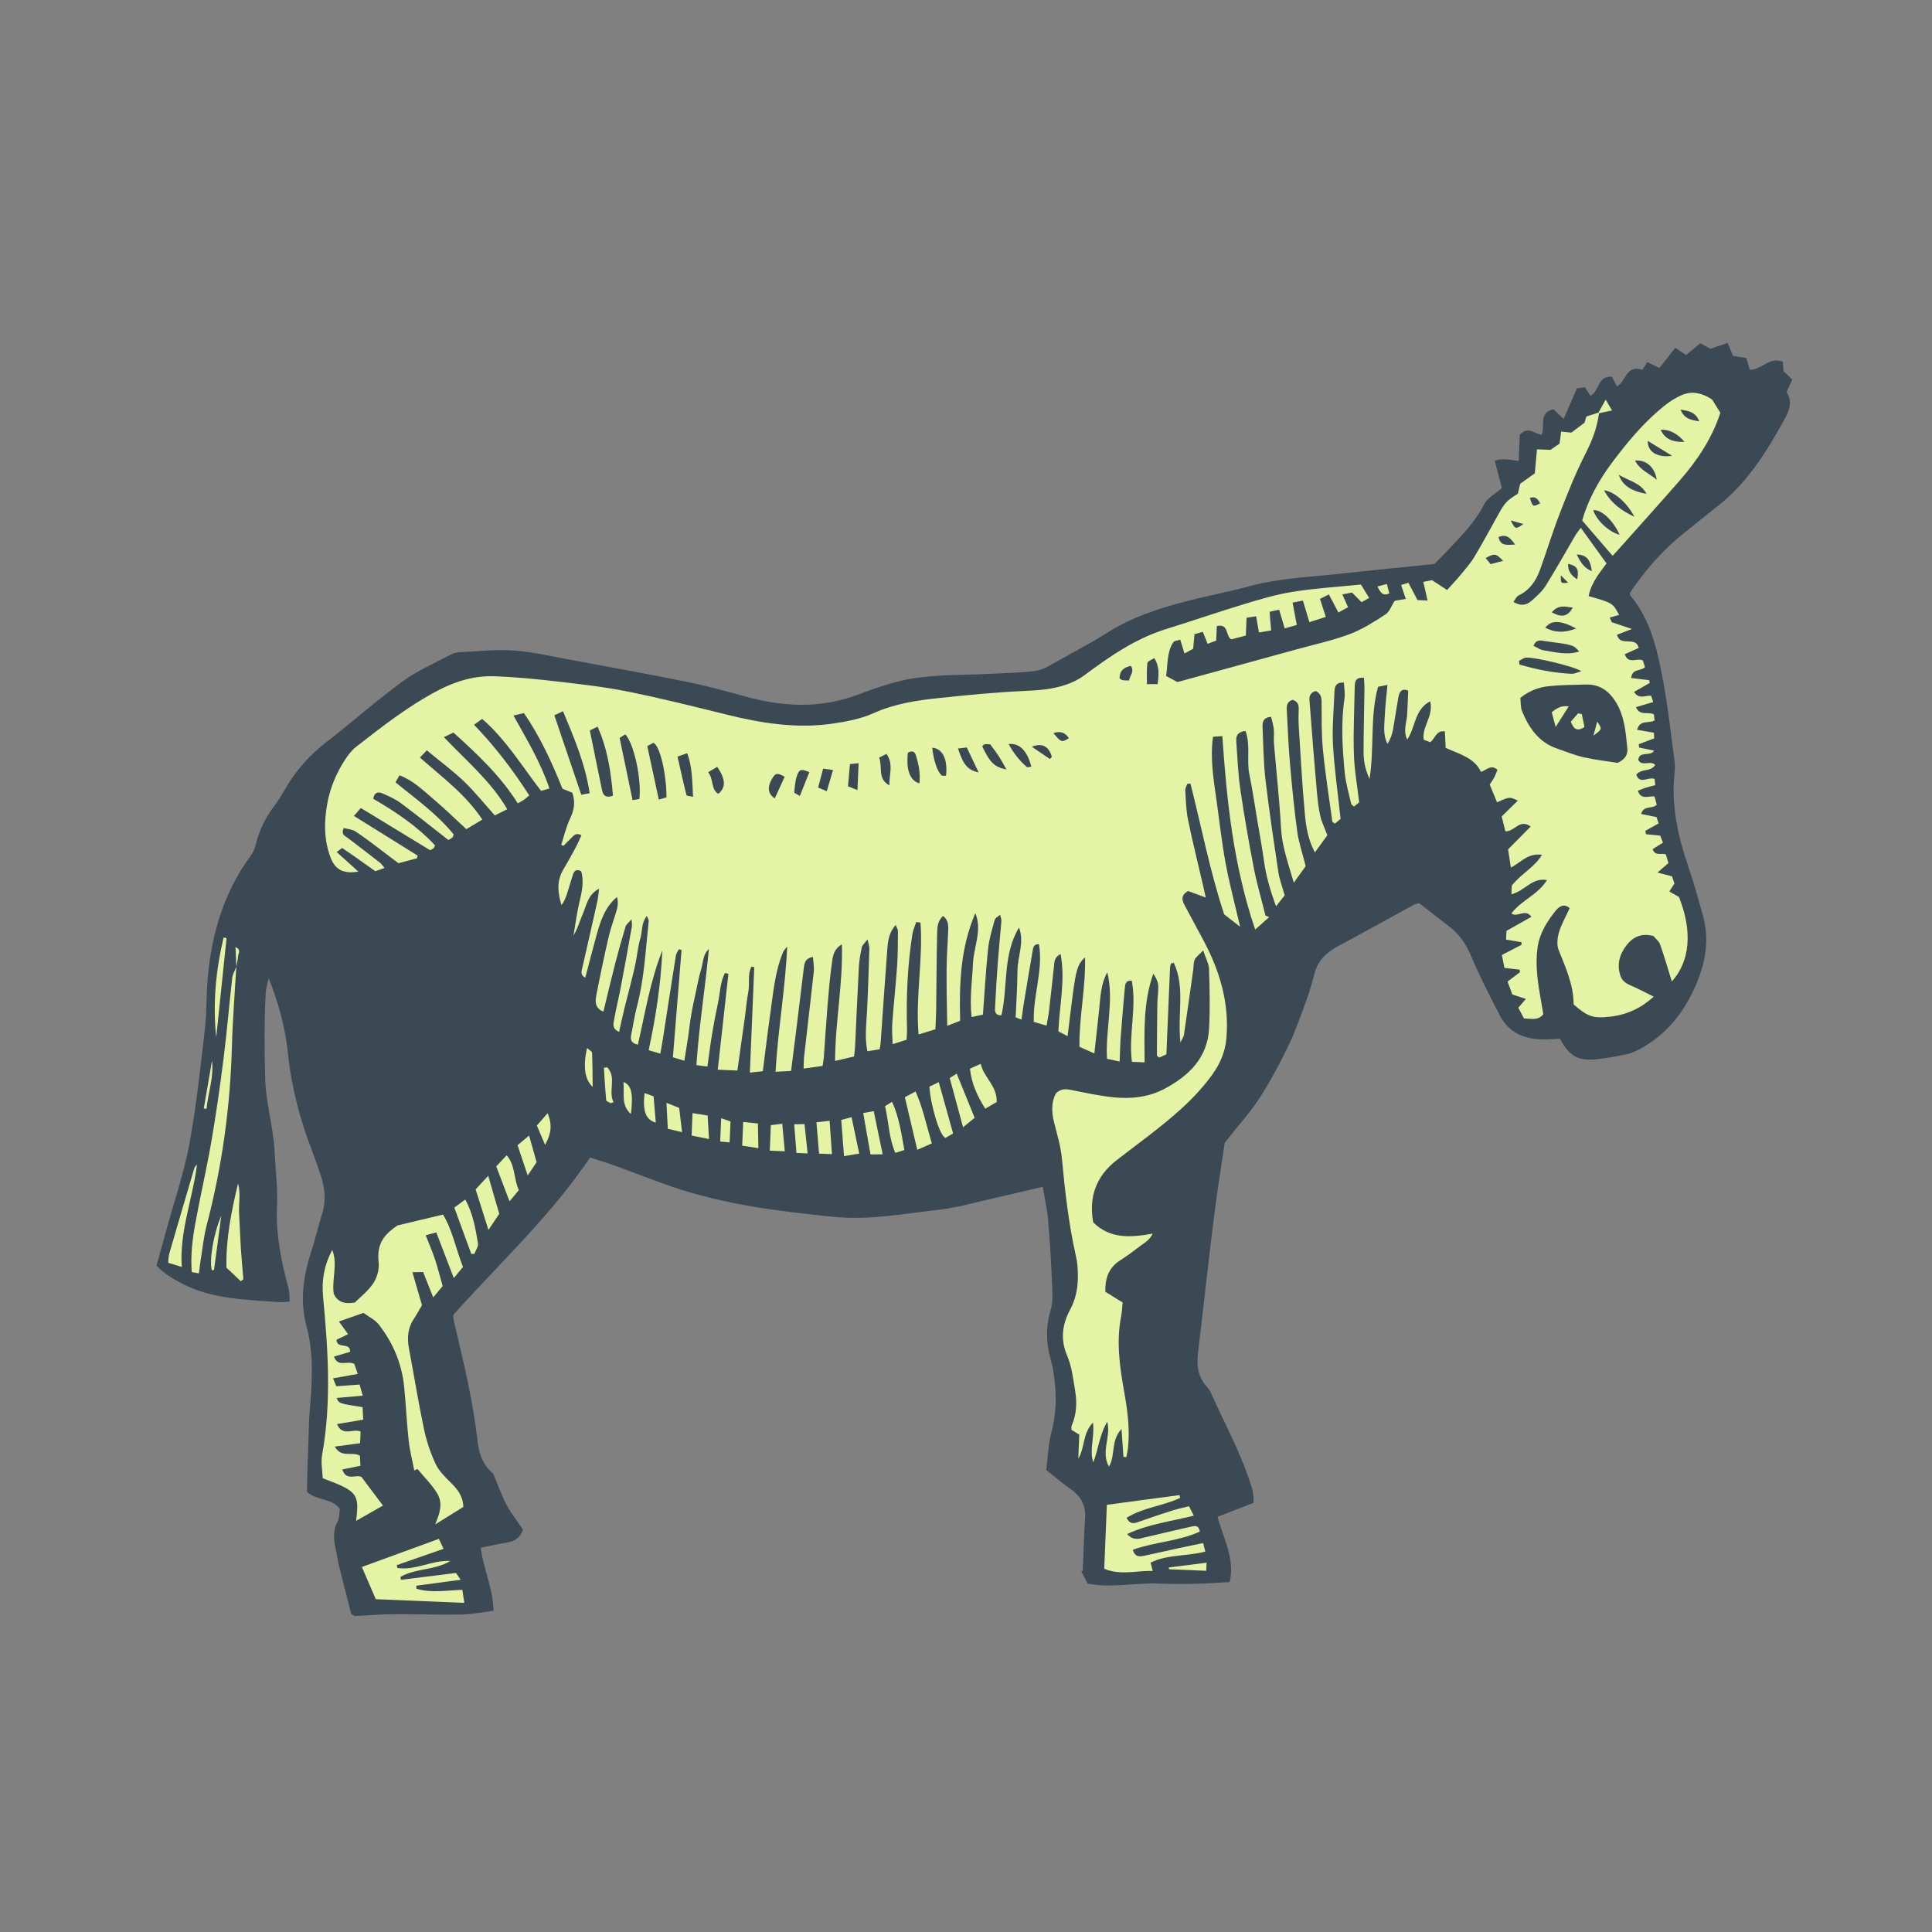 <svg version="1.1" id="svg" xmlns="http://www.w3.org/2000/svg" xmlns:xlink="http://www.w3.org/1999/xlink" x="0px" y="0px"
	 width="200px" height="200px" viewBox="0 0 200 200" enable-background="new 0 0 200 200" xml:space="preserve">
<rect x="0" y="0" width="200" height="200" fill="#808080" stroke="none"/>
<path class="stroke" fill="#3b4954"  d="M185.537,39.295c-0.317-0.304-0.616-0.587-0.901-0.859c-0.028-0.336-0.059-0.658-0.086-0.985
	c-1.389-0.564-2.207,0.862-3.416,0.822c-0.111-0.383-0.225-0.778-0.354-1.211c-0.488-0.076-0.942-0.147-1.375-0.214
	c-0.168-0.403-0.327-0.787-0.56-1.348c-0.632,0.217-1.2,0.411-1.78,0.611c-0.314-0.173-0.643-0.354-1.045-0.574
	c-0.502,0.413-0.988,0.811-1.479,1.212c-0.35-0.233-0.682-0.456-1.115-0.745c-0.582,0.741-1.123,1.426-1.647,2.092
	c-0.425-0.21-0.755-0.374-1.249-0.619c-0.182,0.298-0.362,0.587-0.496,0.804c-1.73-0.568-1.705,1.216-2.642,1.72
	c-0.192-0.366-0.364-0.686-0.528-1c-1.493-0.125-1.305,1.549-2.228,1.971c-0.194-0.302-0.373-0.581-0.563-0.876
	c-0.293,0.036-0.538,0.067-0.834,0.104c-0.441,1.029-0.879,2.047-1.367,3.178c-0.463-0.441-0.762-0.726-1.065-1.014
	c-1.585,0.351-0.825,1.76-1.216,2.638c-0.742-0.068-1.406-0.944-2.26,0.001c-0.033,0.812-0.074,1.758-0.113,2.714
	c-1.441-0.216-2.008-0.229-2.479,0c0.262,1,0.529,2.029,0.732,2.802c-0.75,0.665-1.51,1.049-1.818,1.661
	c-1,1.983-2.56,3.479-4.037,5.057c-0.34,0.361-0.693,0.708-1.126,1.147c-3.185,0.328-6.4,0.64-9.608,0.994
	c-3.168,0.35-6.365,0.455-9.473,1.291c-2.873,0.773-5.826,1.272-8.666,2.148c-2.098,0.646-4.217,1.471-6.055,2.641
	c-2.02,1.284-4.14,2.354-6.202,3.539c-0.502,0.287-1.116,0.46-1.695,0.515c-1.438,0.133-2.89,0.171-4.333,0.244
	c-2.593,0.13-5.209,0.068-7.764,0.445c-2.036,0.298-4.034,1.024-5.98,1.746c-3.894,1.445-7.755,1.213-11.66,0.129
	c-1.969-0.546-3.942-1.085-5.94-1.49c-4.003-0.81-8.019-1.535-12.036-2.275c-1.964-0.362-3.928-0.83-5.91-0.973
	c-1.859-0.131-3.744,0.094-5.617,0.183c-0.289,0.014-0.6,0.092-0.854,0.229c-1.686,0.901-3.479,1.662-5.006,2.78
	c-2.717,1.982-5.238,4.229-7.898,6.288c-1.746,1.351-3.17,2.943-4.268,4.85c-0.357,0.627-0.742,1.248-1.177,1.824
	c-0.913,1.208-1.534,2.538-1.893,4.006c-0.097,0.396-0.29,0.797-0.533,1.127c-2.694,3.683-3.962,7.878-4.395,12.354
	c-0.183,1.86-0.108,3.746-0.323,5.599c-0.461,3.973-0.876,7.963-1.606,11.889c-0.569,3.041-1.594,5.998-2.413,8.99
	c-0.324,1.183-0.65,2.364-0.982,3.565c0.848,0.879,1.797,1.425,2.784,1.924c3.145,1.587,6.583,1.592,9.971,1.854
	c0.284,0.022,0.573-0.037,1.042-0.072c-0.045-0.505-0.025-0.953-0.136-1.367c-0.733-2.761-1.323-5.52-1.186-8.424
	c0.091-1.903-0.157-3.822-0.251-5.733c-0.123-2.506-0.887-4.916-0.967-7.447c-0.097-2.984-0.109-5.959,0.045-8.938
	c0.028-0.525,0.195-1.044,0.299-1.564c1.066,2.601,1.74,5.233,2.025,7.944c0.362,3.46,1.254,6.773,2.502,10.007
	c0.308,0.794,0.584,1.6,0.854,2.405c0.451,1.319,0.588,2.647,0.17,4.014c-0.422,1.383-0.764,2.79-1.204,4.168
	c-0.791,2.486-1.102,4.993-0.409,7.546c0.805,2.989,0.541,6.001,0.297,9.02c-0.064,0.761-0.064,1.528-0.091,2.292
	c-0.042,1.144-0.085,2.289-0.121,3.434c-0.022,0.833-0.028,1.667-0.039,2.372c1.097,0.915,2.542,0.618,3.398,1.737
	c-0.067,0.413-0.038,0.925-0.241,1.313c-0.521,0.989-0.4,1.969-0.17,2.98c0.121,0.54,0.191,1.09,0.324,1.627
	c0.395,1.598,0.81,3.19,1.251,4.937c0.101,0.072,0.332,0.242,0.337,0.244c1.529-0.076,2.797-0.184,4.066-0.192
	c2.342-0.014,4.685,0.073,7.024,0.03c1.079-0.019,2.155-0.24,3.312-0.38c-0.034-2.328-1.045-4.277-1.32-6.531
	c0.931-0.186,1.827-0.395,2.734-0.539c0.782-0.125,1.332-0.48,1.639-1.338c-0.562-0.829-1.201-1.635-1.682-2.526
	c-0.496-0.914-0.834-1.912-1.424-3.304c-0.762-0.55-1.42-1.724-1.574-3.14c-0.473-4.243-1.468-8.378-2.455-12.519
	c-0.068-0.281-0.072-0.576-0.091-0.734c4.878-5.438,10.166-10.333,14.165-16.292c1.01,0.328,1.865,0.583,2.699,0.885
	c1.92,0.695,3.812,1.453,5.74,2.116c5.437,1.871,11.098,2.559,16.775,3.137c3.641,0.37,7.223-0.318,10.81-0.722
	c2.013-0.227,3.989-0.813,5.981-1.257c1.564-0.349,3.124-0.727,4.861-1.131c0.203,1.213,0.462,2.327,0.557,3.454
	c0.192,2.248,0.315,4.503,0.414,6.759c0.039,0.845,0.082,1.743-0.153,2.536c-0.518,1.744-0.483,3.432,0.013,5.155
	c0.176,0.61,0.282,1.247,0.361,1.878c0.246,1.914,0.208,3.798-0.304,5.694c-0.326,1.213-0.353,2.506-0.525,3.844
	c0.883,0.697,1.651,1.36,2.481,1.94c1.061,0.744,1.632,1.67,1.541,3.014c-0.123,1.825-0.164,3.656-0.241,5.484
	c-0.056,0.001-0.11,0.001-0.164,0.002c0.208,0.408,0.412,0.816,0.661,1.309c2.422,0.501,4.883-0.092,7.336,0.003
	c2.482,0.097,4.974,0.021,7.379-0.16c0.547-2.503-0.684-4.529-1.26-6.757c1.273-0.49,2.448-0.943,3.734-1.437
	c-0.038-0.434,0.004-0.909-0.124-1.339c-1.022-3.533-2.831-6.733-4.31-10.075c-0.083-0.192-0.201-0.384-0.344-0.534
	c-1.016-1.047-1.134-2.313-0.971-3.678c0.564-4.694,1.072-9.395,1.66-14.086c0.342-2.74,0.793-5.467,1.102-7.573
	c1.471-1.867,2.658-3.163,3.596-4.617c1.107-1.712,2.079-3.524,2.967-5.361c0.736-1.528,1.293-3.146,1.879-4.742
	c0.336-0.917,0.605-1.861,0.852-2.807c0.338-1.292,1.169-2.125,2.309-2.742c2.657-1.438,5.299-2.904,7.953-4.351
	c0.178-0.096,0.392-0.124,0.568-0.177c1.059,0.821,2.059,1.609,3.072,2.383c1.039,0.792,1.746,1.78,2.264,3.007
	c0.895,2.112,1.936,4.164,2.995,6.201c1.087,2.097,2.993,2.621,5.183,2.499c0.369-0.021,0.74-0.038,1.062-0.054
	c0.984,1.838,1.896,2.341,3.886,2.111c1.058-0.122,2.113-0.297,3.147-0.543c0.563-0.136,1.108-0.426,1.616-0.722
	c2.771-1.617,4.514-4.067,5.662-7.008c0.843-2.165,1.12-4.363,0.479-6.626c-0.474-1.676-0.929-3.362-1.497-5.007
	c-1.095-3.174-1.804-6.387-1.427-9.773c0.055-0.503,0.021-1.026-0.049-1.529c-0.359-2.656-0.65-5.326-1.145-7.958
	c-0.586-3.138-1.251-6.28-3.395-8.837c-0.043-0.052-0.021-0.161-0.031-0.282c1.476-2.171,3.17-4.186,5.228-5.873
	c1.316-1.08,2.651-2.139,3.982-3.198c3.043-2.416,5.007-5.658,6.845-8.985c0.483-0.873,0.768-1.815,0.149-2.703
	C185.153,40.128,185.329,39.748,185.537,39.295z"/>
<path fill-rule="evenodd" clip-rule="evenodd" fill="#e5f3a5" class="fill" d="M165.528,42.781c-0.191,1.495-0.716,2.85-1.408,4.202
	c-1.003,1.963-1.825,4.027-2.622,6.087c-0.757,1.944-1.366,3.944-2.073,5.907c-0.412,1.146-1.063,2.113-2.223,2.667
	c-0.213,0.102-0.331,0.404-0.535,0.666c0.756,0.458,1.357,0.345,1.867-0.104c0.538-0.476,1.102-0.974,1.477-1.574
	c1.082-1.729,2.076-3.514,3.109-5.275c0.102-0.173,0.238-0.327,0.524-0.718c0.894,1.237,1.719,2.375,2.666,3.69
	c-0.556,0.777-1.563,1.888-1.856,3.38c2.489,0.71,2.489,0.71,3.16,1.945c-0.295,0.085-0.637,0.183-0.975,0.279
	c0.068,0.16,0.141,0.319,0.212,0.479c0.614,0.206,1.228,0.411,2.09,0.702c-0.692,0.266-1.122,0.43-1.552,0.596
	c0.34,1.316,1.934,0.067,2.254,1.363c-0.483,0.218-0.953,0.43-1.447,0.651c0.371,1.085,1.223,0.353,1.867,0.641
	c0.064,0.197,0.146,0.46,0.225,0.7c-0.446,0.439-1.32,0.122-1.434,1.123c0.627,0.076,1.242,0.15,1.859,0.224
	c0.023,0.093,0.049,0.187,0.076,0.281c-0.533,0.305-1.064,0.608-1.635,0.935c0.512,0.802,1.141,0.352,1.768,0.393
	c0.062,0.187,0.133,0.401,0.214,0.656c-0.636,0.188-1.192,0.354-1.786,0.53c0.451,0.977,1.251,0.412,1.862,0.748
	c0.021,0.178,0.046,0.407,0.07,0.611c-0.577,0.387-1.493-0.129-1.815,0.981c0.586,0.103,1.134,0.197,1.748,0.305
	c0.008,0.185,0.018,0.381,0.025,0.589c-0.566,0.212-1.082,0.405-1.595,0.598c0.01,0.115,0.022,0.23,0.033,0.347
	c0.488,0.101,0.977,0.202,1.554,0.321c-0.41,0.661-1.523-0.025-1.64,0.961c0.392,0.73,1.214,0.009,1.757,0.511
	c-0.443,0.759-1.473,0.351-1.958,1.025c0.382,1.063,1.249,0.155,1.891,0.442c0.019,0.165,0.042,0.364,0.073,0.637
	c-0.348,0.091-0.666,0.163-0.979,0.261c-0.268,0.085-0.527,0.2-0.828,0.316c0.337,0.986,1.067,0.518,1.729,0.592
	c0.072,0.266,0.148,0.567,0.227,0.856c-0.467,0.488-1.321,0.006-1.623,0.955c0.537,0.106,1.035,0.205,1.598,0.318
	c0.062,0.182,0.141,0.414,0.227,0.658c-0.493,0.273-0.936,0.521-1.377,0.768c0.02,0.117,0.043,0.234,0.062,0.351
	c0.464,0.046,0.924,0.092,1.481,0.148c0.072,0.195,0.172,0.453,0.275,0.731c-0.396,0.247-0.734,0.459-1.064,0.665
	c0.254,0.783,0.904,0.351,1.365,0.548c0.082,0.28,0.166,0.56,0.268,0.898c-0.307,0.265-0.613,0.53-1.131,0.979
	c0.615,0.16,1.017,0.267,1.504,0.392c0.072,0.213,0.168,0.488,0.25,0.743c-0.174,0.271-0.328,0.507-0.531,0.821
	c0.375,0.217,0.691,0.399,0.996,0.573c1.416,3.533,1.162,6.633-0.734,8.75c-0.402-1.291-0.771-2.579-1.217-3.839
	c-0.117-0.337-0.463-0.595-0.686-0.867c-1.182-0.331-2.085,0.056-2.767,0.925c-0.745,0.951-1.062,2.038-0.636,3.235
	c0.26,0.728,0.967,0.901,1.578,1.192c0.555,0.265,1.1,0.547,1.847,0.919c-1.599,1.46-3.254,2.02-5.12,2.13
	c-1.219,0.073-1.821-0.134-3.171-1.329c0.015-1.946-0.803-3.771-1.55-5.629c-0.214-0.531-0.131-1.271,0.043-1.848
	c0.253-0.841,0.709-1.62,1.102-2.483c-0.616-0.527-1.107-0.166-1.479,0.3c-0.905,1.141-1.666,2.355-1.859,3.86
	c-0.239,1.849,0.056,3.652,0.371,5.457c0.078,0.459,0.158,0.92,0.236,1.366c-0.555,0.688-1.248,0.452-2.001,0.431
	c-0.187-0.351-0.377-0.714-0.587-1.106c0.25-0.288,0.461-0.531,0.791-0.91c-0.525-0.173-0.945-0.31-1.41-0.463
	c-0.149-0.405-0.311-0.841-0.492-1.333c0.449-0.338,0.865-0.654,1.283-0.971c-0.011-0.087-0.021-0.174-0.031-0.261
	c-0.475-0.056-0.947-0.112-1.58-0.186c-0.071-0.377-0.158-0.811-0.259-1.335c0.718-0.373,1.376-0.713,2.034-1.054
	c-0.003-0.091-0.005-0.182-0.012-0.271c-0.498-0.084-0.997-0.169-1.589-0.269c0.01-0.248,0.024-0.555,0.04-0.901
	c0.851-0.481,1.686-0.953,2.586-1.46c-0.673-0.903-1.445,0.13-2.081-0.344c1.017-1.353,2.776-1.953,3.687-3.454
	c-1.548-0.301-2.328,1.167-3.678,1.462c0.016-0.404,0.031-0.763,0.036-0.89c0.968-1.24,2.302-1.836,3.131-3.189
	c-1.468-0.217-2.186,0.798-3.226,1.325c-0.104-0.691-0.192-1.267-0.286-1.89c0.762-0.771,1.517-1.535,2.343-2.368
	c-1.205-0.837-1.672,0.586-2.631,0.49c-0.117-0.478-0.245-0.997-0.375-1.528c0.572-0.562,1.106-1.088,1.67-1.639
	c-0.863-0.411-0.863-0.411-2.148,0.18c-0.254-0.608-0.504-1.214-0.762-1.836c0.172-0.274,0.348-0.516,0.484-0.777
	c0.128-0.247,0.217-0.517,0.316-0.756c-0.65-0.581-1.073-0.022-1.695,0.22c-0.726-1.517-2.342-1.872-3.668-2.495
	c-0.031-0.677-0.055-1.174-0.079-1.705c-0.919-0.124-0.995,0.75-1.52,1.122c-0.212-0.082-0.438-0.169-0.675-0.259
	c-0.201-1.356,1.057-2.469,0.67-3.978c-1.646,0.888-1.488,2.652-2.371,3.963c-0.455-0.94-0.063-1.732-0.012-2.521
	c0.055-0.842,0.072-1.685,0.11-2.539c-0.677-0.288-0.905,0.127-0.999,0.614c-0.215,1.128-0.364,2.269-0.57,3.399
	c-0.095,0.508-0.259,1.002-0.574,1.488c-0.5-0.958-0.316-1.952-0.277-2.92c0.043-1.008,0.17-2.012,0.275-3.181
	c-0.404,0.081-0.693,0.142-0.975,0.198c-0.85,3.087-0.366,6.196-0.878,9.533c-0.518-1.098-0.622-1.995-0.622-2.89
	c0.006-2.127,0.063-4.254,0.092-6.38c0.008-0.401-0.033-0.802-0.049-1.19c-0.829-0.089-0.945,0.346-0.954,0.848
	c-0.044,2.34-0.161,4.684-0.092,7.021c0.05,1.653,0.351,3.299,0.548,5.019c-0.146,0.119-0.333,0.272-0.537,0.438
	c-0.129-0.125-0.27-0.197-0.292-0.296c-0.241-1.078-0.565-2.15-0.669-3.242c-0.24-2.546-0.404-5.099-0.021-7.653
	c0.078-0.52-0.033-1.067-0.061-1.644c-0.874-0.047-0.96,0.458-0.979,0.978c-0.07,1.829-0.25,3.665-0.15,5.483
	c0.145,2.506,0.503,4.997,0.785,7.648c-0.135,0.111-0.37,0.309-0.593,0.495c-0.146-0.12-0.253-0.165-0.263-0.224
	c-0.338-2.481-0.729-4.958-0.973-7.448c-0.159-1.642-0.125-3.305-0.135-4.958c-0.003-0.531-0.154-0.891-0.615-1.102
	c-0.805,0.24-0.645,0.884-0.607,1.39c0.223,3.058,0.477,6.111,0.744,9.164c0.07,0.805,0.168,1.616,0.348,2.402
	c0.141,0.616,0.433,1.197,0.725,1.979c-0.308,0.421-0.751,1.031-1.291,1.771c-0.708-1.332-0.912-2.63-1.031-3.901
	c-0.281-3.007-0.441-6.025-0.633-9.04c-0.041-0.637-0.034-1.278-0.011-1.917c0.021-0.501-0.18-0.799-0.635-0.934
	c-0.698,0.228-0.61,0.787-0.587,1.279c0.092,1.787,0.166,3.577,0.322,5.358c0.203,2.332,0.432,4.664,0.745,6.981
	c0.154,1.123,0.53,2.213,0.878,3.598c-0.237,0.329-0.645,0.896-1.232,1.717c-0.256-0.856-0.429-1.436-0.601-2.017
	c-0.345-1.177-0.646-2.344-0.718-3.599c-0.16-2.925-0.484-5.841-0.732-8.763c-0.038-0.506,0.029-1.025-0.021-1.529
	c-0.042-0.432-0.185-0.855-0.282-1.272c-0.896,0.084-0.897,0.635-0.877,1.137c0.078,1.787,0.09,3.583,0.297,5.355
	c0.379,3.212,0.86,6.412,1.341,9.611c0.111,0.743,0.394,1.462,0.65,2.379c-0.168,0.213-0.47,0.597-0.897,1.141
	c-0.598-1.651-1.02-3.089-1.23-4.598c-0.213-1.517-0.492-3.023-0.746-4.534c-0.253-1.511-0.475-3.03-0.783-4.528
	c-0.303-1.47,0.142-3.025-0.4-4.494c-0.801,0.082-1,0.495-0.957,1.068c0.125,1.652,0.181,3.316,0.418,4.952
	c0.397,2.736,0.875,5.464,1.4,8.178c0.322,1.656,0.803,3.28,1.211,4.918c0.126,0.052,0.252,0.104,0.379,0.156
	c-0.426,0.377-0.854,0.755-1.451,1.285c-2.256-6.673-2.938-13.286-3.398-20.022c-0.338,0.023-0.605,0.041-0.966,0.063
	c-0.312,2.242,0.052,4.376,0.353,6.514c0.311,2.192,0.549,4.397,0.95,6.571c0.392,2.115,0.95,4.198,1.505,6.587
	c-0.729-0.57-1.221-0.952-1.654-1.291c-1.482-4.485-2.35-9.049-3.491-13.539c-0.107,0.013-0.217,0.024-0.327,0.037
	c-0.074,0.22-0.221,0.443-0.207,0.658c0.062,1.017,0.08,2.05,0.283,3.042c0.439,2.17,0.979,4.319,1.479,6.477
	c0.113,0.485,0.219,0.972,0.359,1.592c-0.742-0.275-1.316-0.488-1.824-0.676c-0.76,0.417-0.664,0.917-0.371,1.463
	c0.646,1.2,1.287,2.404,1.934,3.605c1.705,3.173,2.71,6.524,2.398,10.162c-0.117,1.358-0.603,2.568-1.439,3.739
	c-1.845,2.582-4.244,4.528-6.705,6.433c-1.076,0.833-2.172,1.64-3.244,2.478c-2.114,1.653-2.873,3.813-2.402,6.421
	c1.754,1.723,3.859,1.581,6.156,1.161c-0.301,0.652-0.781,0.908-1.193,1.214c-0.715,0.533-1.422,1.083-2.176,1.561
	c-1.125,0.718-1.564,1.743-1.529,3.247c0.504,0.313,1.098,0.68,1.788,1.111c-0.042,0.403-0.054,0.913-0.152,1.408
	c-0.522,2.646-0.151,5.253,0.317,7.859c0.338,1.889,0.592,3.789,0.396,5.716c-0.034,0.343-0.115,0.681-0.173,1.023
	c-0.102-0.008-0.201-0.016-0.304-0.023c-0.06-0.877-0.119-1.754-0.197-2.89c-1.145,1.218-0.593,2.674-1.303,3.902
	c-0.868-1.58,0.234-3.031-0.174-4.65c-0.846,1.423-0.908,2.878-1.453,4.204c-0.42-1.301,0.164-2.634-0.027-4.12
	c-1.097,1.141-0.82,2.596-1.52,3.736c0.037-0.835,0.068-1.671,0.104-2.49c-0.342-0.207-0.584-0.351-0.812-0.49
	c0.008-0.181-0.023-0.322,0.022-0.43c0.512-1.174,0.565-2.407,0.357-3.638c-0.205-1.215-0.342-2.486-0.818-3.598
	c-0.732-1.707-0.512-3.265,0.305-4.783c0.811-1.508,0.891-3.084,0.738-4.717c-0.021-0.253-0.074-0.506-0.129-0.755
	c-0.754-3.359-1.146-6.766-1.465-10.189c-0.118-1.261-0.506-2.5-0.812-3.739c-0.266-1.067-0.285-2.093,0.195-2.991
	c0.549-0.519,1.064-0.453,1.637-0.337c1.414,0.288,2.836,0.593,4.269,0.747c1.845,0.196,3.688,0.004,5.347-0.882
	c2.509-1.34,4.446-3.201,4.604-6.254c0.105-2.038,0.06-4.087-0.006-6.129c-0.014-0.552-0.331-1.093-0.605-1.938
	c-0.443,0.466-0.747,0.675-0.881,0.963c-0.138,0.292-0.099,0.664-0.146,1c-0.318,2.266-0.636,4.532-0.969,6.796
	c-0.026,0.183-0.159,0.349-0.36,0.773c-0.334-2.931,0.52-5.688-0.689-8.247c-0.125,0.025-0.165,0.026-0.203,0.041
	c-0.037,0.014-0.086,0.036-0.094,0.066c-0.037,0.12-0.082,0.244-0.09,0.368c-0.127,2.934-0.245,5.871-0.377,8.998
	c-0.13,0.059-0.456,0.206-0.746,0.338c-0.135-0.125-0.238-0.178-0.238-0.231c0.008-1.825,0.02-3.65,0.048-5.476
	c0.011-0.594,0.132-1.194,0.087-1.781c-0.031-0.417-0.252-0.817-0.508-1.196c-1.052,2.972-0.93,6.02-0.898,9.175
	c-0.51-0.021-0.895-0.037-1.314-0.055c-0.372-2.838,0.526-5.631-0.02-8.4c-0.664-0.036-0.682,0.402-0.715,0.765
	c-0.156,1.695-0.299,3.394-0.427,5.093c-0.06,0.794-0.071,1.593-0.109,2.516c-0.554-0.122-0.907-0.199-1.31-0.287
	c-0.172-3.035,0.752-5.99,0.033-8.954c-0.698,1.264-0.714,2.648-0.859,4.005c-0.15,1.393-0.305,2.786-0.482,4.395
	c-0.566-0.253-1.037-0.463-1.545-0.689c-0.041-3.086,0.656-6.078,0.58-9.262c-0.771,0.731-0.925,1.229-1.291,4.019
	c-0.18,1.345-0.336,2.693-0.514,4.145c-0.354-0.185-0.637-0.333-0.953-0.5c0.098-2.653,0.742-5.252,0.23-8.005
	c-0.674,0.333-0.635,0.818-0.683,1.252c-0.171,1.524-0.331,3.051-0.509,4.574c-0.059,0.496-0.16,0.987-0.261,1.586
	c-0.507-0.148-0.892-0.261-1.327-0.388c-0.086-2.731,0.992-5.328,0.539-8.042c-0.617-0.02-0.607,0.439-0.668,0.778
	c-0.324,1.845-0.627,3.692-0.931,5.541c-0.075,0.453-0.128,0.908-0.21,1.484c-0.32-0.119-0.527-0.199-0.604-0.228
	c0.07-1.677,0.176-3.248,0.189-4.819c0.01-1.493,0.74-2.958,0.159-4.481c-1.698,2.81-1.134,6.075-1.817,9.082
	c-0.708,0.033-0.684-0.451-0.662-0.864c0.078-1.529,0.168-3.06,0.283-4.587c0.107-1.442,0.256-2.881,0.373-4.323
	c0.011-0.153-0.067-0.313-0.137-0.633c-0.253,0.23-0.51,0.351-0.556,0.526c-0.263,0.985-0.577,1.974-0.684,2.98
	c-0.238,2.24-0.36,4.493-0.535,6.841c-0.302,0.065-0.648,0.138-1.173,0.248c-0.223-1.923,0.058-3.732,0.141-5.542
	c0.078-1.736,0.972-3.429,0.248-5.217c-1.533,3.534-1.682,7.27-1.577,11.146c-0.388,0.151-0.757,0.295-1.337,0.521
	c-0.029-2.063-0.078-3.926-0.065-5.788c0.007-1.318,0.104-2.635,0.163-3.952c0.022-0.592,0.062-1.191-0.531-1.63
	c-0.593,0.525-0.6,1.23-0.613,1.887c-0.061,2.64-0.066,5.28-0.1,7.921c-0.01,0.594-0.05,1.187-0.078,1.915
	c-0.518,0.163-1.056,0.331-1.742,0.543c-0.332-3.968,0.48-7.785,0.198-11.583c-0.146-0.019-0.294-0.038-0.44-0.057
	c-0.135,0.415-0.33,0.818-0.396,1.243c-0.514,3.252-0.646,6.527-0.558,9.814c0.011,0.337-0.023,0.675-0.044,1.126
	c-0.399,0.127-0.826,0.262-1.447,0.458c-0.018-0.812-0.088-1.471-0.039-2.123c0.148-1.997,0.365-3.989,0.504-5.985
	c0.082-1.188,0.078-2.383,0.089-3.574c0.003-0.182-0.125-0.365-0.233-0.656c-0.732,0.812-0.811,1.712-0.877,2.584
	c-0.246,3.186-0.451,6.374-0.678,9.562c-0.014,0.206-0.061,0.412-0.104,0.722c-0.407,0.064-0.805,0.128-1.274,0.203
	c-0.293-1.452-0.104-2.795-0.037-4.141c0.11-2.164,0.174-4.329,0.243-6.493c0.007-0.229-0.091-0.461-0.192-0.944
	c-0.295,0.399-0.541,0.589-0.591,0.822c-0.146,0.663-0.267,1.34-0.303,2.015c-0.149,2.767-0.264,5.536-0.396,8.303
	c-0.014,0.292-0.064,0.584-0.106,0.982c-0.608,0.143-1.208,0.283-1.961,0.459c0.008-4.083,0.83-7.967,0.702-12.066
	c-0.914,0.529-0.945,1.337-1.044,2.034c-0.204,1.434-0.321,2.879-0.442,4.323c-0.146,1.784-0.253,3.572-0.385,5.356
	c-0.018,0.25-0.071,0.496-0.126,0.872c-0.611,0.084-1.22,0.169-1.968,0.273c0.024-0.539,0.017-0.91,0.059-1.277
	c0.331-2.922,0.682-5.84,0.998-8.762c0.052-0.477-0.051-0.97-0.087-1.516c-0.827,0.135-0.884,0.652-0.945,1.151
	c-0.248,1.987-0.483,3.974-0.728,5.961c-0.187,1.517-0.381,3.032-0.589,4.687c-0.491,0.027-0.97,0.054-1.608,0.088
	c0.248-4.405,1.016-8.623,1.204-12.975c-0.147,0.203-0.34,0.386-0.434,0.61c-0.864,2.073-1.015,4.299-1.335,6.485
	c-0.273,1.892-0.492,3.793-0.752,5.818c-0.42,0.046-0.807,0.088-1.342,0.146c0.154-3.738,0.305-7.331,0.453-10.922
	c-0.098-0.013-0.197-0.024-0.295-0.039c-0.415,0.802-0.156,1.738-0.318,2.588c-0.17,0.878-0.234,1.774-0.357,2.661
	c-0.125,0.927-0.262,1.853-0.395,2.78c-0.123,0.881-0.246,1.761-0.381,2.717c-0.646-0.027-1.252-0.052-2.033-0.084
	c0.379-3.397,0.743-6.666,1.107-9.936c-0.121-0.024-0.242-0.048-0.359-0.073c-0.496,0.943-0.499,2.038-0.716,3.062
	c-0.232,1.083-0.44,2.172-0.621,3.264c-0.181,1.085-0.313,2.178-0.481,3.353c-0.383-0.049-0.696-0.09-1.139-0.146
	c0.266-4.058,0.923-8.013,1.291-12.017c-0.654,0.587-0.578,1.426-0.809,2.142c-0.232,0.726-0.359,1.488-0.523,2.236
	c-0.172,0.791-0.348,1.58-0.486,2.376c-0.132,0.756-0.207,1.521-0.32,2.279c-0.117,0.792-0.248,1.585-0.399,2.532
	c-0.479-0.145-0.854-0.26-1.186-0.359c0.306-3.778,0.599-7.441,0.894-11.104c-0.092-0.027-0.187-0.054-0.28-0.081
	c-0.106,0.22-0.271,0.43-0.308,0.66c-0.465,2.901-0.906,5.807-1.358,8.711c-0.067,0.447-0.155,0.89-0.253,1.438
	c-0.451-0.135-0.755-0.225-1.204-0.359c0.741-3.436,1.264-6.85,1.413-10.324c-1.244,3.141-1.778,6.464-2.53,9.757
	c-0.75-0.166-0.79-0.575-0.683-1.087c0.201-0.957,0.342-1.931,0.588-2.876c0.762-2.901,0.895-5.886,1.217-8.845
	c0.012-0.105-0.078-0.222-0.193-0.523c-0.602,0.769-0.451,1.619-0.673,2.333c-0.251,0.807-0.312,1.672-0.485,2.505
	c-0.163,0.793-0.365,1.578-0.559,2.363c-0.205,0.827-0.432,1.649-0.631,2.477c-0.188,0.759-0.346,1.523-0.527,2.323
	c-0.772-0.338-0.582-0.865-0.51-1.282c0.197-1.131,0.481-2.249,0.695-3.378c0.396-2.083,0.768-4.171,1.142-6.257
	c0.028-0.155-0.015-0.322-0.036-0.737c-0.304,0.359-0.551,0.53-0.619,0.755c-0.382,1.26-0.742,2.529-1.07,3.805
	c-0.424,1.643-0.809,3.294-1.223,4.997c-0.912-0.352-0.854-1.073-0.73-1.719c0.396-2.046,0.826-4.084,1.295-6.112
	c0.223-0.952,0.59-1.869,0.848-2.812c0.104-0.378,0.098-0.787,0-1.224c-1.236,1.029-1.703,2.442-2.104,3.883
	c-0.409,1.468-0.783,2.947-1.188,4.477c-0.569-0.303-0.371-0.724-0.285-1.111c0.505-2.239,1.021-4.476,1.518-6.717
	c0.088-0.391,0.118-0.794,0.201-1.39c-1.146,0.609-1.262,1.599-1.611,2.407c-0.347,0.796-0.562,1.648-1.045,2.439
	c0.187-1.086,0.33-2.183,0.572-3.255c0.254-1.12,0.564-2.222,0.229-3.391c-0.442-0.248-0.717-0.106-0.857,0.352
	c-0.22,0.692-0.418,1.388-0.646,2.075c-0.123,0.377-0.288,0.739-0.534,1.074c-0.397-1.272-0.522-2.488,0.179-3.667
	c0.457-0.767,0.887-1.553,1.31-2.341c0.209-0.391,0.378-0.806,0.573-1.225c-0.625-0.327-0.826,0.087-1.082,0.321
	c-0.273,0.247-0.523,0.521-0.783,0.782c-0.076-0.04-0.152-0.081-0.225-0.121c0.298-0.914,0.512-1.87,0.925-2.732
	c0.407-0.858,0.561-1.673,0.219-2.652c-0.286-0.117-0.63-0.257-1.017-0.415c-1.094-2.691-2.287-5.366-3.996-7.83
	c-0.33,0.079-0.598,0.142-1.076,0.256c1.389,2.504,2.819,4.854,3.719,7.555c-0.322,0.091-0.589,0.164-0.865,0.243
	c-1.969-2.542-3.612-5.296-6.098-7.45c-0.279,0.203-0.494,0.357-0.84,0.607c2.195,2.271,4.031,4.695,5.713,7.308
	c-0.222,0.188-0.367,0.334-0.536,0.45c-0.171,0.12-0.362,0.212-0.651,0.376c-1.773-2.821-4.145-5.061-6.654-7.327
	c-0.258,0.122-0.535,0.253-0.994,0.474c2.323,2.45,4.84,4.526,6.561,7.461c-0.49,0.245-0.927,0.462-1.287,0.644
	c-1.104-1.231-2.08-2.455-3.199-3.529c-1.128-1.084-2.402-2.02-3.841-3.209c-0.259,0.272-0.447,0.469-0.713,0.746
	c2.36,2.082,4.739,3.824,6.458,6.42c-0.606,0.366-1.133,0.68-1.653,0.993c-1.165-1.074-2.228-2.113-3.356-3.07
	c-1.088-0.92-2.115-1.955-3.566-2.509c-0.166,0.29-0.276,0.488-0.416,0.732c2.125,1.719,4.309,3.285,6.028,5.393
	c-0.055,0.125-0.073,0.271-0.155,0.336c-0.158,0.126-0.352,0.207-0.402,0.236c-1.693-1.32-3.279-2.597-4.912-3.81
	c-0.573-0.424-1.25-0.725-1.91-1.014c-0.434-0.191-0.85-0.12-0.948,0.565c2.321,1.338,4.56,2.842,6.397,4.821
	c-0.086,0.17-0.102,0.274-0.161,0.315c-0.14,0.09-0.298,0.149-0.358,0.179c-2.418-1.475-4.771-2.908-7.163-4.365
	c-0.292,0.333-0.472,0.536-0.718,0.818c2.256,1.406,4.427,2.759,6.6,4.112c-0.025,0.093-0.049,0.186-0.073,0.277
	c-0.601,0.16-1.199,0.318-1.917,0.508c-0.567-0.432-1.17-0.896-1.778-1.349c-0.884-0.659-1.758-1.345-2.685-1.948
	c-0.342-0.223-0.816-0.242-1.203-0.346c-0.302,0.697,0.137,0.813,0.434,1.038c1.117,0.847,2.229,1.703,3.336,2.566
	c0.154,0.122,0.262,0.303,0.457,0.536c-0.449,0.158-0.797,0.278-0.951,0.332c-1.223-0.866-2.308-1.644-3.412-2.387
	c-0.059-0.039-0.306,0.207-0.588,0.407c0.763,0.688,1.46,1.314,2.246,2.021c-1.541,0.256-2.391-0.187-2.871-1.429
	c-0.695-1.802-0.696-3.667-0.365-5.538c0.291-1.657,0.93-3.188,1.839-4.596c0.319-0.493,0.694-0.989,1.149-1.346
	c2.721-2.123,5.437-4.246,8.516-5.858c1.856-0.973,3.805-1.534,5.881-1.454c2.086,0.078,4.164,0.278,6.236,0.518
	c2.492,0.291,4.998,0.562,7.455,1.057c3.459,0.694,6.889,1.554,10.315,2.401c3.578,0.886,7.188,1.459,10.87,0.935
	c1.467-0.209,2.979-0.499,4.315-1.096c2.192-0.983,4.485-1.325,6.81-1.566c2.92-0.304,5.848-0.599,8.778-0.728
	c1.505-0.065,2.97-0.171,4.388-0.67c0.627-0.223,1.26-0.526,1.791-0.922c2.641-1.963,5.319-3.833,8.514-4.819
	c2.637-0.814,5.244-1.723,7.884-2.522c1.708-0.517,3.431-1.046,5.187-1.327c2.344-0.376,4.727-0.517,7.088-0.757
	c0.323,0.526,0.562,0.915,0.855,1.387c-0.275,0.153-0.508,0.282-0.791,0.439c-0.329-0.334-0.619-0.63-0.984-0.997
	c-0.266,0.051-0.571,0.11-1.004,0.192c0.221,0.49,0.386,0.862,0.596,1.329c-0.307,0.166-0.62,0.335-1.006,0.543
	c-0.341-0.65-0.643-1.225-0.979-1.867c-0.367,0.181-0.61,0.303-0.926,0.457c0.201,0.614,0.379,1.172,0.604,1.866
	c-0.557,0.179-1.093,0.352-1.698,0.546c-0.239-0.794-0.442-1.468-0.673-2.232c-0.389,0.075-0.69,0.134-1.068,0.206
	c0.151,0.805,0.281,1.503,0.436,2.316c-0.424,0.12-0.811,0.229-1.254,0.352c-0.203-0.687-0.379-1.275-0.574-1.935
	c-0.389,0.086-0.652,0.145-0.982,0.217c0.024,0.355,0.042,0.642,0.064,0.927c0.027,0.292,0.057,0.583,0.1,1.003
	c-0.43,0.073-0.821,0.138-1.271,0.215c-0.103-0.595-0.192-1.083-0.294-1.679c-0.359,0.056-0.665,0.104-0.988,0.154
	c-0.027,0.646-0.05,1.19-0.076,1.843c-0.527,0.138-1.044,0.274-1.515,0.397c-0.616-0.386-0.22-1.653-1.491-1.383
	c-0.021,0.492-0.039,0.975-0.062,1.505c-0.291,0.11-0.562,0.213-0.891,0.338c-0.164-0.42-0.314-0.793-0.491-1.24
	c-0.317,0.086-0.583,0.159-0.861,0.234c-0.052,0.515-0.097,0.978-0.146,1.518c-0.266,0.143-0.551,0.297-0.897,0.486
	c-0.154-0.502-0.282-0.923-0.439-1.435c-0.301,0.108-0.621,0.121-0.721,0.276c-0.682,1.044-0.548,2.263-0.742,3.485
	c0.479,0.259,0.916,0.496,1.172,0.633c4.32-1.186,8.46-2.315,12.594-3.454c1.764-0.485,3.566-0.874,5.27-1.52
	c1.297-0.492,2.502-1.265,3.672-2.027c0.414-0.267,0.604-0.869,0.961-1.413c0.235-0.041,0.631-0.108,1.141-0.194
	c-0.17-0.521-0.311-0.941-0.479-1.441c0.258-0.078,0.477-0.146,0.754-0.229c0.316,0.612,0.611,1.168,0.939,1.792
	c0.298,0.012,0.606,0.025,1.042,0.044c-0.154-0.686-0.281-1.25-0.436-1.932c0.36-0.072,0.706-0.14,0.898-0.176
	c0.659,0.431,1.167,0.762,1.563,1.018c0.538-0.6,0.955-1.034,1.34-1.498c0.51-0.624,1.061-1.229,1.473-1.916
	c0.875-1.457,1.68-2.961,2.512-4.448c0.652-1.174,0.876-1.414,2-2.104c0.071-0.307,0.145-0.636,0.217-0.945
	c0.033-0.055,0.048-0.102,0.08-0.125c0.445-0.321,0.893-0.639,1.455-1.041c0.067-0.75,0.143-1.575,0.227-2.485
	c0.47,0.019,0.916,0.038,1.395,0.057c0.308-0.21,0.621-0.424,0.945-0.648c0.052-0.395,0.1-0.767,0.161-1.245
	c0.363,0.038,0.719,0.076,1.05,0.109c0.441-0.332,0.869-0.65,1.374-1.029c0.05-0.178,0.128-0.453,0.181-0.638
	c0.482-0.157,0.877-0.285,1.271-0.414L165.528,42.781z M157.383,72.247c0.058,0.483,0.013,0.976,0.181,1.383
	c0.72,1.729,1.733,3.216,3.623,3.862c0.923,0.315,1.834,0.694,2.782,0.907c1.233,0.275,2.496,0.415,3.488,0.571
	c0.878-0.394,1.059-0.971,1.003-1.503c-0.164-1.643-0.283-3.307-1.182-4.78c-0.723-1.18-1.707-1.869-3.129-1.823
	c-1.271,0.041-2.55,0.034-3.811,0.168C159.329,71.141,158.354,71.468,157.383,72.247z M57.388,74.048
	c0.949,2.804,1.855,5.472,2.787,8.228c0.255-0.049,0.51-0.097,0.867-0.164c-0.453-3.032-1.609-5.718-2.756-8.487
	C57.949,73.784,57.732,73.887,57.388,74.048z M63.454,82.372c-0.211-2.439-0.546-4.798-1.592-7.148
	c-0.357,0.174-0.628,0.307-0.803,0.392c0.436,2.133,0.835,4.129,1.252,6.122C62.413,82.222,62.587,82.673,63.454,82.372z
	 M66.188,82.714c0.234-2.099-0.557-5.721-1.455-6.695c-0.22,0.139-0.454,0.285-0.59,0.369c0.457,2.198,0.893,4.287,1.34,6.439
	C65.744,82.786,65.935,82.754,66.188,82.714z M67.007,77.239c0.414,1.922,0.793,3.684,1.193,5.535
	c0.32-0.093,0.568-0.165,0.795-0.23c0.004-2.428-0.703-5.469-1.375-5.642C67.476,76.981,67.271,77.095,67.007,77.239z
	 M157.249,68.413c0.014,0.127,0.029,0.254,0.042,0.38c1.768,0.509,3.567,0.886,5.424,0.958c0.282,0.01,0.572-0.149,0.983-0.265
	c-0.662-0.483-4.941-1.503-5.738-1.409C157.712,68.106,157.485,68.296,157.249,68.413z M71.747,82.485
	c-0.099-1.628-0.062-3.061-0.611-4.517c-0.352,0.128-0.598,0.216-0.999,0.362c0.312,1.376,0.599,2.685,0.927,3.981
	C71.085,82.396,71.408,82.405,71.747,82.485z M163.472,67.444c-0.592-0.689-0.592-0.69-3.572-1.082
	c-0.407-0.053-0.858-0.216-1.161,0.492c0.356,0.163,0.696,0.412,1.069,0.469C160.997,67.509,162.194,67.851,163.472,67.444z
	 M92.071,81.297c-0.043-1.085,0.456-2.201-0.303-3.253c-0.262,0.132-0.469,0.236-0.756,0.382
	C91.386,79.419,90.809,80.643,92.071,81.297z M95.175,81.093c0.126-1.03-0.076-2.007-0.383-2.955
	c-0.115-0.368-0.46-0.458-0.809-0.205C93.791,79.698,94.188,80.805,95.175,81.093z M73.306,79.937c0.6,0.751,0.25,1.742,1.049,2.239
	c0.803-0.643,0.778-1.51-0.111-2.792C73.986,79.536,73.724,79.691,73.306,79.937z M96.504,77.399
	c0.142,1.329,0.528,2.488,0.985,2.87c0.094,0.077,0.3,0.022,0.449,0.029C98.113,78.597,97.589,77.496,96.504,77.399z M104.19,79.655
	c-0.35-0.606-0.56-1.008-0.808-1.387c-0.276-0.422-0.588-0.821-0.874-1.213c-0.22-0.009-0.391-0.044-0.549-0.012
	c-0.107,0.021-0.193,0.138-0.282,0.206C102.451,78.901,102.939,79.423,104.19,79.655z M119.843,70.821
	c0.095-0.931,0.232-1.752-0.355-2.698c-0.273,0.188-0.687,0.326-0.713,0.512c-0.082,0.688-0.041,1.393-0.047,2.19
	C119.185,70.823,119.493,70.822,119.843,70.821z M104.417,77.028c0.494,0.928,1.115,1.706,1.88,2.37
	c0.081,0.07,0.301-0.019,0.466-0.035C106.354,77.734,105.519,76.881,104.417,77.028z M83.784,79.936
	c-0.85-0.359-1.037-0.329-1.287,0.387c-0.184,0.537-0.225,1.129-0.273,1.701c-0.007,0.085,0.297,0.195,0.576,0.37
	C83.142,81.544,83.444,80.782,83.784,79.936z M99.173,77.484c0.553,1.687,0.975,2.214,2.137,2.482
	c-0.446-0.94-0.828-1.746-1.228-2.588C99.72,77.42,99.456,77.451,99.173,77.484z M87.786,81.401c0.352,0.138,0.602,0.236,0.98,0.385
	c0.041-0.986,0.078-1.85,0.117-2.782c-0.313,0.034-0.543,0.058-0.898,0.096C87.918,79.887,87.854,80.625,87.786,81.401z
	 M81.229,80.414c-0.76-0.444-0.959-0.402-1.318,0.217c-0.501,0.864-0.42,1.557,0.293,2.016
	C80.549,81.894,80.891,81.149,81.229,80.414z M163.171,65.062c-1.657-0.874-2.586-0.885-3.209-0.083
	C160.968,65.504,161.931,65.534,163.171,65.062z M85.21,79.569c-0.19,0.717-0.348,1.307-0.517,1.961
	c0.357,0.149,0.595,0.25,0.896,0.375c0.225-0.765,0.418-1.432,0.645-2.195C85.873,79.661,85.647,79.629,85.21,79.569z
	 M160.639,63.388c1.052,0.574,1.627,0.442,2.179-0.481C162.032,62.783,161.311,62.579,160.639,63.388z M116.876,70.444
	c0.09-0.545,0.59-0.916,0.193-1.511c-0.733,0.146-1.172,0.5-1.174,1.29c0.101,0.063,0.197,0.16,0.312,0.186
	C116.366,70.445,116.538,70.43,116.876,70.444z M108.69,78.576c0.064-0.079,0.13-0.158,0.197-0.235
	c-0.306-1.067-0.988-1.476-2.074-1.038C107.507,77.772,108.099,78.175,108.69,78.576z M164.786,59.128
	c-0.16-1.247-0.561-1.688-1.564-1.731C163.575,58.136,163.952,58.788,164.786,59.128z M163.269,59.971
	c0.201-1.055,0.014-1.374-0.938-1.607C162.292,59.121,162.657,59.578,163.269,59.971z M155.602,58.061
	c-0.742-0.779-0.862-0.8-1.81-0.292c0.178,0.216,0.342,0.42,0.516,0.632C154.773,58.281,155.173,58.174,155.602,58.061z
	 M156.842,56.371c-0.515-0.718-0.911-1.118-1.714-0.773C155.324,56.543,155.966,56.418,156.842,56.371z M109.046,75.889
	c0.806,0.968,0.874,0.988,1.603,0.525C110.284,75.866,109.817,75.638,109.046,75.889z M158.37,51.55
	c0.314,0.944,0.314,0.944,1.07,0.55C159.202,51.679,158.947,51.337,158.37,51.55z M156.388,53.876
	c0.483,0.935,0.483,0.935,1.322,0.372C157.233,54.114,156.896,54.018,156.388,53.876z M161.579,59.558
	c-0.013,0.847-0.013,0.847,0.747,0.758C162.031,60.017,161.807,59.786,161.579,59.558z"/>
<path fill-rule="evenodd" clip-rule="evenodd" fill="#e5f3a5" class="fill" d="M41.142,126.856c1.604-0.381,3.07-0.73,4.721-1.122
	c0.946,1.535,1.317,3.509,2.064,5.419c-0.27,0.327-0.528,0.643-0.951,1.153c-0.639-1.669-1.212-3.166-1.81-4.723
	c-0.427,0.114-0.685,0.182-1.097,0.29c0.354,0.911,0.705,1.715,0.979,2.545c0.281,0.844,0.49,1.711,0.777,2.72
	c-0.256,0.304-0.571,0.676-0.981,1.166c-0.376-0.951-0.693-1.751-1.041-2.625c-0.377,0.007-0.68,0.013-1.111,0.021
	c0.352,1.22,0.668,2.308,0.99,3.414c-0.295,0.499-0.553,0.985-0.854,1.44c-0.631,0.952-0.693,1.971-0.49,3.06
	c0.521,2.76,0.967,5.536,1.543,8.283c0.262,1.236,0.665,2.47,1.197,3.617c0.342,0.741,0.98,1.372,1.58,1.963
	c0.68,0.675,1.262,1.361,1.309,2.52c-0.953,0.591-1.939,1.202-2.922,1.813c0.471-1.106,0.838-2.183,0.217-3.208
	c-0.559-0.921-1.355-1.696-2.045-2.536c-0.109,0.052-0.222,0.103-0.334,0.154c-0.196-1.033-0.465-2.058-0.578-3.1
	c-0.203-1.859-0.279-3.733-0.472-5.594c-0.246-2.387-1.155-4.535-2.626-6.414c-0.396-0.505-1.049-0.808-1.582-1.203
	c-0.91,0.319-1.693,0.596-2.541,0.895c0.346,0.476,0.615,0.847,0.949,1.31c-0.521,0.25-0.878,0.422-1.199,0.577
	c0.039,1.016,1.423,0.183,1.414,1.247c-0.525,0.156-1.068,0.317-1.676,0.499c0.424,1.157,1.379,0.365,2.108,0.758
	c0.075,0.223,0.193,0.561,0.354,1.033c-0.895,0.16-1.664,0.298-2.559,0.458c0.136,0.323,0.232,0.562,0.338,0.822
	c0.826-0.061,1.58-0.117,2.414-0.179c0.103,0.361,0.184,0.663,0.32,1.15c-0.965,0.085-1.826,0.161-2.697,0.236
	c0.221,0.568,0.221,0.568,2.684,0.955c0.018,0.373,0.039,0.773,0.066,1.294c-0.932,0.157-1.779,0.3-2.715,0.457
	c0.582,1.343,1.647,0.42,2.443,0.772c-0.016,0.362-0.031,0.754-0.051,1.213c-0.881,0.115-1.684,0.219-2.625,0.341
	c0.697,1.234,1.777,0.476,2.605,0.944c0.016,0.291,0.033,0.646,0.055,1.043c-0.654,0.134-1.221,0.251-1.877,0.385
	c0.404,1.247,1.418,0.482,1.979,0.769c0.725,0.969,1.428,1.902,2.229,2.967c-0.817,0.466-1.768,1.007-2.781,1.585
	c0.35-2.806,0.145-3.069-3.455-4.412c-0.027-0.759-0.206-1.623-0.062-2.426c0.987-5.474,0.608-10.945,0.094-16.42
	c-0.156-1.686,0.135-3.273,0.955-4.786c0.596,1.495-0.074,3.034,0.157,4.549c0.379,0.788,1.017,1.083,2.179,0.894
	c0.537-0.542,1.369-1.178,1.916-2.002c0.395-0.59,0.624-1.456,0.549-2.159C38.982,128.712,39.76,127.83,41.142,126.856z"/>
<path fill-rule="evenodd" clip-rule="evenodd" fill="#e5f3a5" class="fill" d="M177.237,41.36c0.301,0.48,0.569,0.908,0.856,1.369
	c-0.866,2.653-2.392,4.937-4.22,7.028c-1.93,2.208-3.889,4.385-5.842,6.575c-0.361,0.409-0.734,0.812-1.09,1.207
	c-1.052-1.218-2.055-2.382-3.154-3.654c0.583-2.084,1.693-4.127,3.096-6.002c1.582-2.11,3.267-4.142,5.33-5.812
	c0.587-0.476,1.246-0.907,1.939-1.194C175.212,40.442,176.241,40.699,177.237,41.36z M164.929,52.818
	c0.354,1.071,1.641,2.268,2.734,2.54C166.975,53.842,165.752,52.708,164.929,52.818z M167.569,49.148
	c0.491,1.353,1.643,1.73,2.881,1.982C169.851,49.966,168.563,49.76,167.569,49.148z M166.042,50.748
	c0.758,1.364,1.758,2.074,3.152,2.751C168.447,52.064,167.14,50.896,166.042,50.748z M171.507,49.667
	c-0.194-1.31-1.135-2.113-2.25-1.986C169.755,48.664,170.763,49.023,171.507,49.667z M174.381,45.747
	c-0.755-0.9-1.585-1.302-2.466-1.262C172.298,45.378,173.06,45.792,174.381,45.747z M170.575,45.638
	c-0.033,1.128,0.99,1.768,2.527,1.551C172.185,46.625,171.464,46.184,170.575,45.638z M173.968,42.409
	c0.387,0.939,1.066,1.071,1.94,1.203C175.519,42.638,174.819,42.537,173.968,42.409z"/>
<path fill-rule="evenodd" clip-rule="evenodd" fill="#e5f3a5" class="fill" d="M116.678,158.806c0.687,0.73,1.259,0.48,1.823,0.347
	c1.574-0.371,3.146-0.743,4.724-1.097c0.39-0.087,0.862-0.25,0.979,0.493c-2.191,1.007-4.65,1.067-6.934,1.878
	c0.203,0.757,0.676,0.729,1.139,0.633c1.205-0.251,2.408-0.533,3.613-0.796c0.818-0.179,1.643-0.345,2.521-0.528
	c0.094,0.359,0.153,0.582,0.232,0.881c-1.904,0.508-3.883,0.273-5.664,1.141c0.072,0.291,0.129,0.521,0.214,0.862
	c-1.671-0.037-3.306,0.482-5.017-0.222c0.088-2.142,0.176-4.293,0.274-6.62c2.541-0.341,5.03-0.674,7.521-1.008
	c0.021,0.097,0.044,0.194,0.067,0.291c-1.76,0.84-3.81,0.978-5.552,2.064c0.324,0.647,0.708,0.617,1.202,0.438
	c1.159-0.419,2.331-0.81,3.505-1.183c0.561-0.179,1.138-0.296,1.758-0.454c0.161,0.315,0.289,0.562,0.498,0.974
	C121.269,157.489,118.952,157.745,116.678,158.806z"/>
<path fill-rule="evenodd" clip-rule="evenodd" fill="#e5f3a5" class="fill" d="M48.064,165.929c-3.171-0.133-6.112-0.254-9.165-0.382
	c-0.427-0.994-0.907-2.108-1.438-3.333c2.69-0.983,5.301-1.937,7.971-2.912c0.198,0.416,0.331,0.7,0.49,1.03
	c-1.67,0.581-3.259,1.134-4.849,1.688c0.021,0.098,0.041,0.198,0.062,0.296c1.876,0.288,3.601-0.834,5.476-0.725
	c-1.574,0.979-3.576,0.732-5.162,1.652c0.02,0.1,0.043,0.199,0.066,0.299c1.863-0.233,3.73-0.465,5.688-0.709
	c0.089,0.13,0.224,0.323,0.489,0.707c-1.643,0.218-3.121,0.415-4.6,0.611c0.003,0.102,0.004,0.205,0.008,0.307
	c1.515,0.475,3.09,0.175,4.764,0.123C47.924,164.969,47.976,165.317,48.064,165.929z"/>
<path fill-rule="evenodd" clip-rule="evenodd" fill="#e5f3a5" class="fill" d="M24.465,100.068c-0.159,2.756-0.384,5.509-0.458,8.267
	c-0.169,6.242-1.012,12.377-2.592,18.419c-0.334,1.27-0.459,2.594-0.672,3.895c-0.059,0.363-0.094,0.732-0.148,1.169
	c-0.305-0.054-0.494-0.088-0.744-0.131c-0.129-1.708,0.06-3.354,0.357-4.978c0.515-2.846,1.176-5.666,1.669-8.515
	c0.499-2.893,0.911-5.8,1.278-8.713c0.346-2.741,0.572-5.498,0.885-8.244c0.047-0.398,0.278-0.777,0.425-1.165V100.068z"/>
<path fill-rule="evenodd" clip-rule="evenodd" fill="#e5f3a5" class="fill" d="M24.93,132.636c-0.493-0.468-0.985-0.933-1.486-1.406
	c-0.075-2.983,0.513-5.849,1.198-8.715c0.296,1.049,0.051,2.129,0.113,3.19c0.07,1.147,0.1,2.297,0.173,3.444
	c0.07,1.093,0.175,2.181,0.264,3.271C25.104,132.493,25.019,132.564,24.93,132.636z"/>
<path fill-rule="evenodd" clip-rule="evenodd" fill="#e5f3a5" class="fill" d="M96.46,118.367c-0.515,0.225-0.92,0.405-1.504,0.662
	c-0.443-1.884-0.854-3.629-1.285-5.447c0.344-0.184,0.668-0.356,1.11-0.594C95.548,114.717,95.905,116.482,96.46,118.367z"/>
<path fill-rule="evenodd" clip-rule="evenodd" fill="#e5f3a5" class="fill" d="M18.815,131.157c-0.574-0.178-0.932-0.288-1.404-0.433
	c0.034-0.303,0.023-0.637,0.11-0.941c0.86-2.972,1.735-5.939,2.612-8.905c0.022-0.073,0.098-0.129,0.262-0.343
	C19.944,124.148,18.567,127.455,18.815,131.157z"/>
<path fill-rule="evenodd" clip-rule="evenodd" fill="#e5f3a5" class="fill" d="M50.543,121.72c0.434,1.5,0.792,2.736,1.138,3.934
	c-0.38,0.569-0.678,1.018-1.115,1.671c-0.473-1.491-0.879-2.778-1.33-4.199C49.571,122.768,49.953,122.355,50.543,121.72z"/>
<path fill-rule="evenodd" clip-rule="evenodd" fill="#e5f3a5" class="fill" d="M103.177,114.082c-0.422,0.246-0.773,0.451-1.181,0.688
	c-0.827-1.308-1.425-2.586-1.585-4.141c0.332-0.15,0.66-0.298,1.112-0.503C101.837,111.556,103.236,112.397,103.177,114.082z"/>
<path fill-rule="evenodd" clip-rule="evenodd" fill="#e5f3a5" class="fill" d="M98.665,117.337c-0.354,0.204-0.597,0.346-0.784,0.456
	c-0.582-0.152-1.533-3.289-1.669-5.306c0.245-0.118,0.523-0.252,0.969-0.464C97.685,113.829,98.157,115.52,98.665,117.337z"/>
<path fill-rule="evenodd" clip-rule="evenodd" fill="#e5f3a5" class="fill" d="M47.03,125.005c0.373-0.272,0.701-0.51,1.139-0.83
	c0.812,1.487,1.053,3.024,1.311,4.541c0.055,0.33-0.24,0.722-0.373,1.086c-0.105,0.001-0.211,0.003-0.318,0.006
	C48.222,128.259,47.653,126.71,47.03,125.005z"/>
<path fill-rule="evenodd" clip-rule="evenodd" fill="#e5f3a5" class="fill" d="M100.897,115.717c-0.348,0.285-0.686,0.557-1.202,0.975
	c-0.493-1.817-0.93-3.431-1.378-5.093c0.258-0.163,0.455-0.288,0.72-0.458C99.662,112.676,100.259,114.147,100.897,115.717z"/>
<path fill-rule="evenodd" clip-rule="evenodd" fill="#e5f3a5" class="fill" d="M53.713,123.199c-0.323,0.387-0.573,0.691-0.969,1.164
	c-0.503-1.325-0.923-2.438-1.371-3.617c0.351-0.374,0.683-0.729,1.079-1.155C53.376,120.688,53.155,122.009,53.713,123.199z"/>
<path fill-rule="evenodd" clip-rule="evenodd" fill="#e5f3a5" class="fill" d="M91.62,114.509c0.236-0.148,0.405-0.253,0.725-0.452
	c0.744,1.616,0.957,3.271,1.274,4.99c-0.298,0.095-0.558,0.179-0.933,0.298C92.011,117.807,92.007,116.18,91.62,114.509z"/>
<path fill-rule="evenodd" clip-rule="evenodd" fill="#e5f3a5" class="fill" d="M87.372,119.683c-0.106-1.384-0.195-2.543-0.287-3.745
	c0.391-0.108,0.658-0.182,1.068-0.295c0.259,1.239,0.509,2.42,0.794,3.777C88.482,119.5,88.066,119.568,87.372,119.683z"/>
<path fill-rule="evenodd" clip-rule="evenodd" fill="#e5f3a5" class="fill" d="M89.36,115.222c0.464-0.084,0.703-0.126,1.088-0.196
	c0.304,1.474,0.601,2.902,0.925,4.465c-0.429,0.006-0.778,0.009-1.259,0.015C89.861,118.072,89.623,116.719,89.36,115.222z"/>
<path fill-rule="evenodd" clip-rule="evenodd" fill="#e5f3a5" class="fill" d="M22.382,107.379c-0.365-3.503-0.042-6.935,0.767-10.331
	c0.136,0.026,0.181,0.026,0.22,0.042c0.031,0.014,0.086,0.05,0.082,0.071C23.097,100.567,22.739,103.974,22.382,107.379z"/>
<path fill-rule="evenodd" clip-rule="evenodd" fill="#e5f3a5" class="fill" d="M84.517,116.177c0.498-0.056,0.85-0.096,1.363-0.152
	c0.085,1.203,0.158,2.279,0.242,3.454c-0.521-0.021-0.878-0.037-1.333-0.055C84.702,118.387,84.62,117.386,84.517,116.177z"/>
<path fill-rule="evenodd" clip-rule="evenodd" fill="#e5f3a5" class="fill" d="M54.771,117.554c0.293,1.04,0.528,1.876,0.778,2.758
	c-0.28,0.414-0.548,0.813-0.923,1.365c-0.386-1.153-0.704-2.095-1.051-3.125C53.929,118.256,54.267,117.975,54.771,117.554z"/>
<path fill-rule="evenodd" clip-rule="evenodd" fill="#e5f3a5" class="fill" d="M78.458,116.305c0.02,0.954,0.031,1.663,0.051,2.554
	c-0.596-0.093-1.1-0.172-1.677-0.261c0.034-0.84,0.063-1.573,0.103-2.455C77.437,116.196,77.901,116.246,78.458,116.305z"/>
<path fill-rule="evenodd" clip-rule="evenodd" fill="#e5f3a5" class="fill" d="M71.69,115.23c0.566,0.09,1.004,0.16,1.562,0.249
	c0.046,0.781,0.089,1.514,0.144,2.432c-0.688-0.138-1.229-0.245-1.801-0.359C71.626,116.769,71.655,116.108,71.69,115.23z"/>
<path fill-rule="evenodd" clip-rule="evenodd" fill="#e5f3a5" class="fill" d="M81.24,119.181c-0.634-0.026-1.044-0.044-1.552-0.064
	c0.035-0.887,0.07-1.714,0.109-2.641c0.336-0.042,0.693-0.085,1.182-0.145C81.07,117.309,81.149,118.179,81.24,119.181z"/>
<path fill-rule="evenodd" clip-rule="evenodd" fill="#e5f3a5" class="fill" d="M69.129,116.85c-0.047-0.936-0.084-1.715-0.134-2.686
	c0.562,0.226,0.928,0.373,1.312,0.528c0.098,0.812,0.188,1.555,0.305,2.512C70.067,117.074,69.656,116.975,69.129,116.85z"/>
<path fill-rule="evenodd" clip-rule="evenodd" fill="#e5f3a5" class="fill" d="M83.606,119.401c-0.509-0.021-0.779-0.035-1.158-0.049
	c-0.079-0.995-0.152-1.932-0.234-2.965c0.414-0.007,0.68-0.011,1.068-0.02C83.39,117.372,83.493,118.312,83.606,119.401z"/>
<path fill-rule="evenodd" clip-rule="evenodd" fill="#e5f3a5" class="fill" d="M67.886,116.212c-1.056-0.311-1.366-1.178-1.165-3.061
	c0.311,0.115,0.601,0.221,0.94,0.347C67.737,114.425,67.81,115.292,67.886,116.212z"/>
<path fill-rule="evenodd" clip-rule="evenodd" fill="#e5f3a5" class="fill" d="M60.767,108.485c0.262,0.238,0.52,0.36,0.525,0.495
	c0.045,1.146,0.047,2.29,0.062,3.535C60.528,111.738,60.341,110.453,60.767,108.485z"/>
<path fill-rule="evenodd" clip-rule="evenodd" fill="#e5f3a5" class="fill" d="M65.317,115.317c-1.055-0.896-0.66-2.109-0.773-3.312
	C65.374,112.364,65.558,113.145,65.317,115.317z"/>
<path fill-rule="evenodd" clip-rule="evenodd" fill="#e5f3a5" class="fill" d="M56.427,118.518c-0.337-0.793-0.574-1.356-0.85-2.006
	c0.327-0.374,0.646-0.738,1.111-1.269C57.176,116.408,57.082,117.326,56.427,118.518z"/>
<path fill-rule="evenodd" clip-rule="evenodd" fill="#e5f3a5" class="fill" d="M22.909,125.85c-0.248,1.87-0.494,3.739-0.753,5.61
	c-0.002,0.022-0.149,0.024-0.229,0.035C21.649,130.51,22.087,127.735,22.909,125.85z"/>
<path fill-rule="evenodd" clip-rule="evenodd" fill="#e5f3a5" class="fill" d="M62.863,110.492c1.006,1.073,0.061,2.464,0.65,3.604
	c-0.103,0.036-0.2,0.073-0.296,0.109c-0.161-0.103-0.45-0.194-0.461-0.312c-0.11-1.118-0.17-2.241-0.242-3.363
	C62.631,110.517,62.749,110.503,62.863,110.492z"/>
<path fill-rule="evenodd" clip-rule="evenodd" fill="#e5f3a5" class="fill" d="M74.654,115.762c0.38,0.128,0.644,0.217,0.969,0.329
	c-0.028,0.718-0.058,1.388-0.091,2.175c-0.285-0.028-0.586-0.057-0.978-0.097C74.585,117.372,74.616,116.669,74.654,115.762z"/>
<path fill-rule="evenodd" clip-rule="evenodd" fill="#e5f3a5" class="fill" d="M124.904,161.772c-0.019,0.423-0.023,0.579-0.036,0.836
	c-1.289-0.053-2.57-0.107-3.848-0.16c-0.01-0.062-0.019-0.125-0.028-0.186C122.243,162.106,123.493,161.949,124.904,161.772z"/>
<path fill-rule="evenodd" clip-rule="evenodd" fill="#e5f3a5" class="fill" d="M21.094,114.748c0.282-1.644,0.566-3.287,0.851-4.93
	c0.203,1.711-0.402,3.31-0.568,4.97C21.28,114.775,21.187,114.762,21.094,114.748z"/>
<path fill-rule="evenodd" clip-rule="evenodd" fill="#e5f3a5" class="fill" d="M165.468,42.715c0.217-0.386,0.434-0.771,0.752-1.341
	c0.26,0.441,0.408,0.693,0.658,1.114c-0.564,0.121-0.956,0.207-1.35,0.292L165.468,42.715z"/>
<path fill-rule="evenodd" clip-rule="evenodd" fill="#e5f3a5" class="fill" d="M143.569,60.455c0.111,0.439,0.179,0.701,0.25,0.974
	c-0.706,0.318-0.933-0.129-1.225-0.718C142.892,60.632,143.161,60.563,143.569,60.455z"/>
<path fill-rule="evenodd" clip-rule="evenodd" fill="#e5f3a5" class="fill" d="M24.465,100.072c-0.028-0.678-0.056-1.355-0.085-2.032
	c0.61,0.271,0.295,0.615,0.27,0.921c-0.035,0.371-0.123,0.738-0.185,1.107V100.072z"/>
<path fill-rule="evenodd" clip-rule="evenodd" fill="#e5f3a5" class="fill" d="M161.042,75.25c-0.166-0.609-0.289-1.068-0.41-1.518
	c0.574-0.466,1.102-0.739,1.757-0.595C161.969,73.796,161.576,74.411,161.042,75.25z"/>
<path fill-rule="evenodd" clip-rule="evenodd" fill="#e5f3a5" class="fill" d="M163.747,73.92c0.094,0.455,0.188,0.911,0.277,1.346
	c-0.789,0.493-1.126,0.19-1.411-0.554c0.235-0.274,0.491-0.569,0.745-0.865C163.485,73.873,163.616,73.896,163.747,73.92z"/>
<path fill-rule="evenodd" clip-rule="evenodd" fill="#e5f3a5" class="fill" d="M164.953,76.149c0.162-0.607,0.27-0.996,0.39-1.445
	C165.867,75.47,165.878,75.472,164.953,76.149z"/>
</svg>
